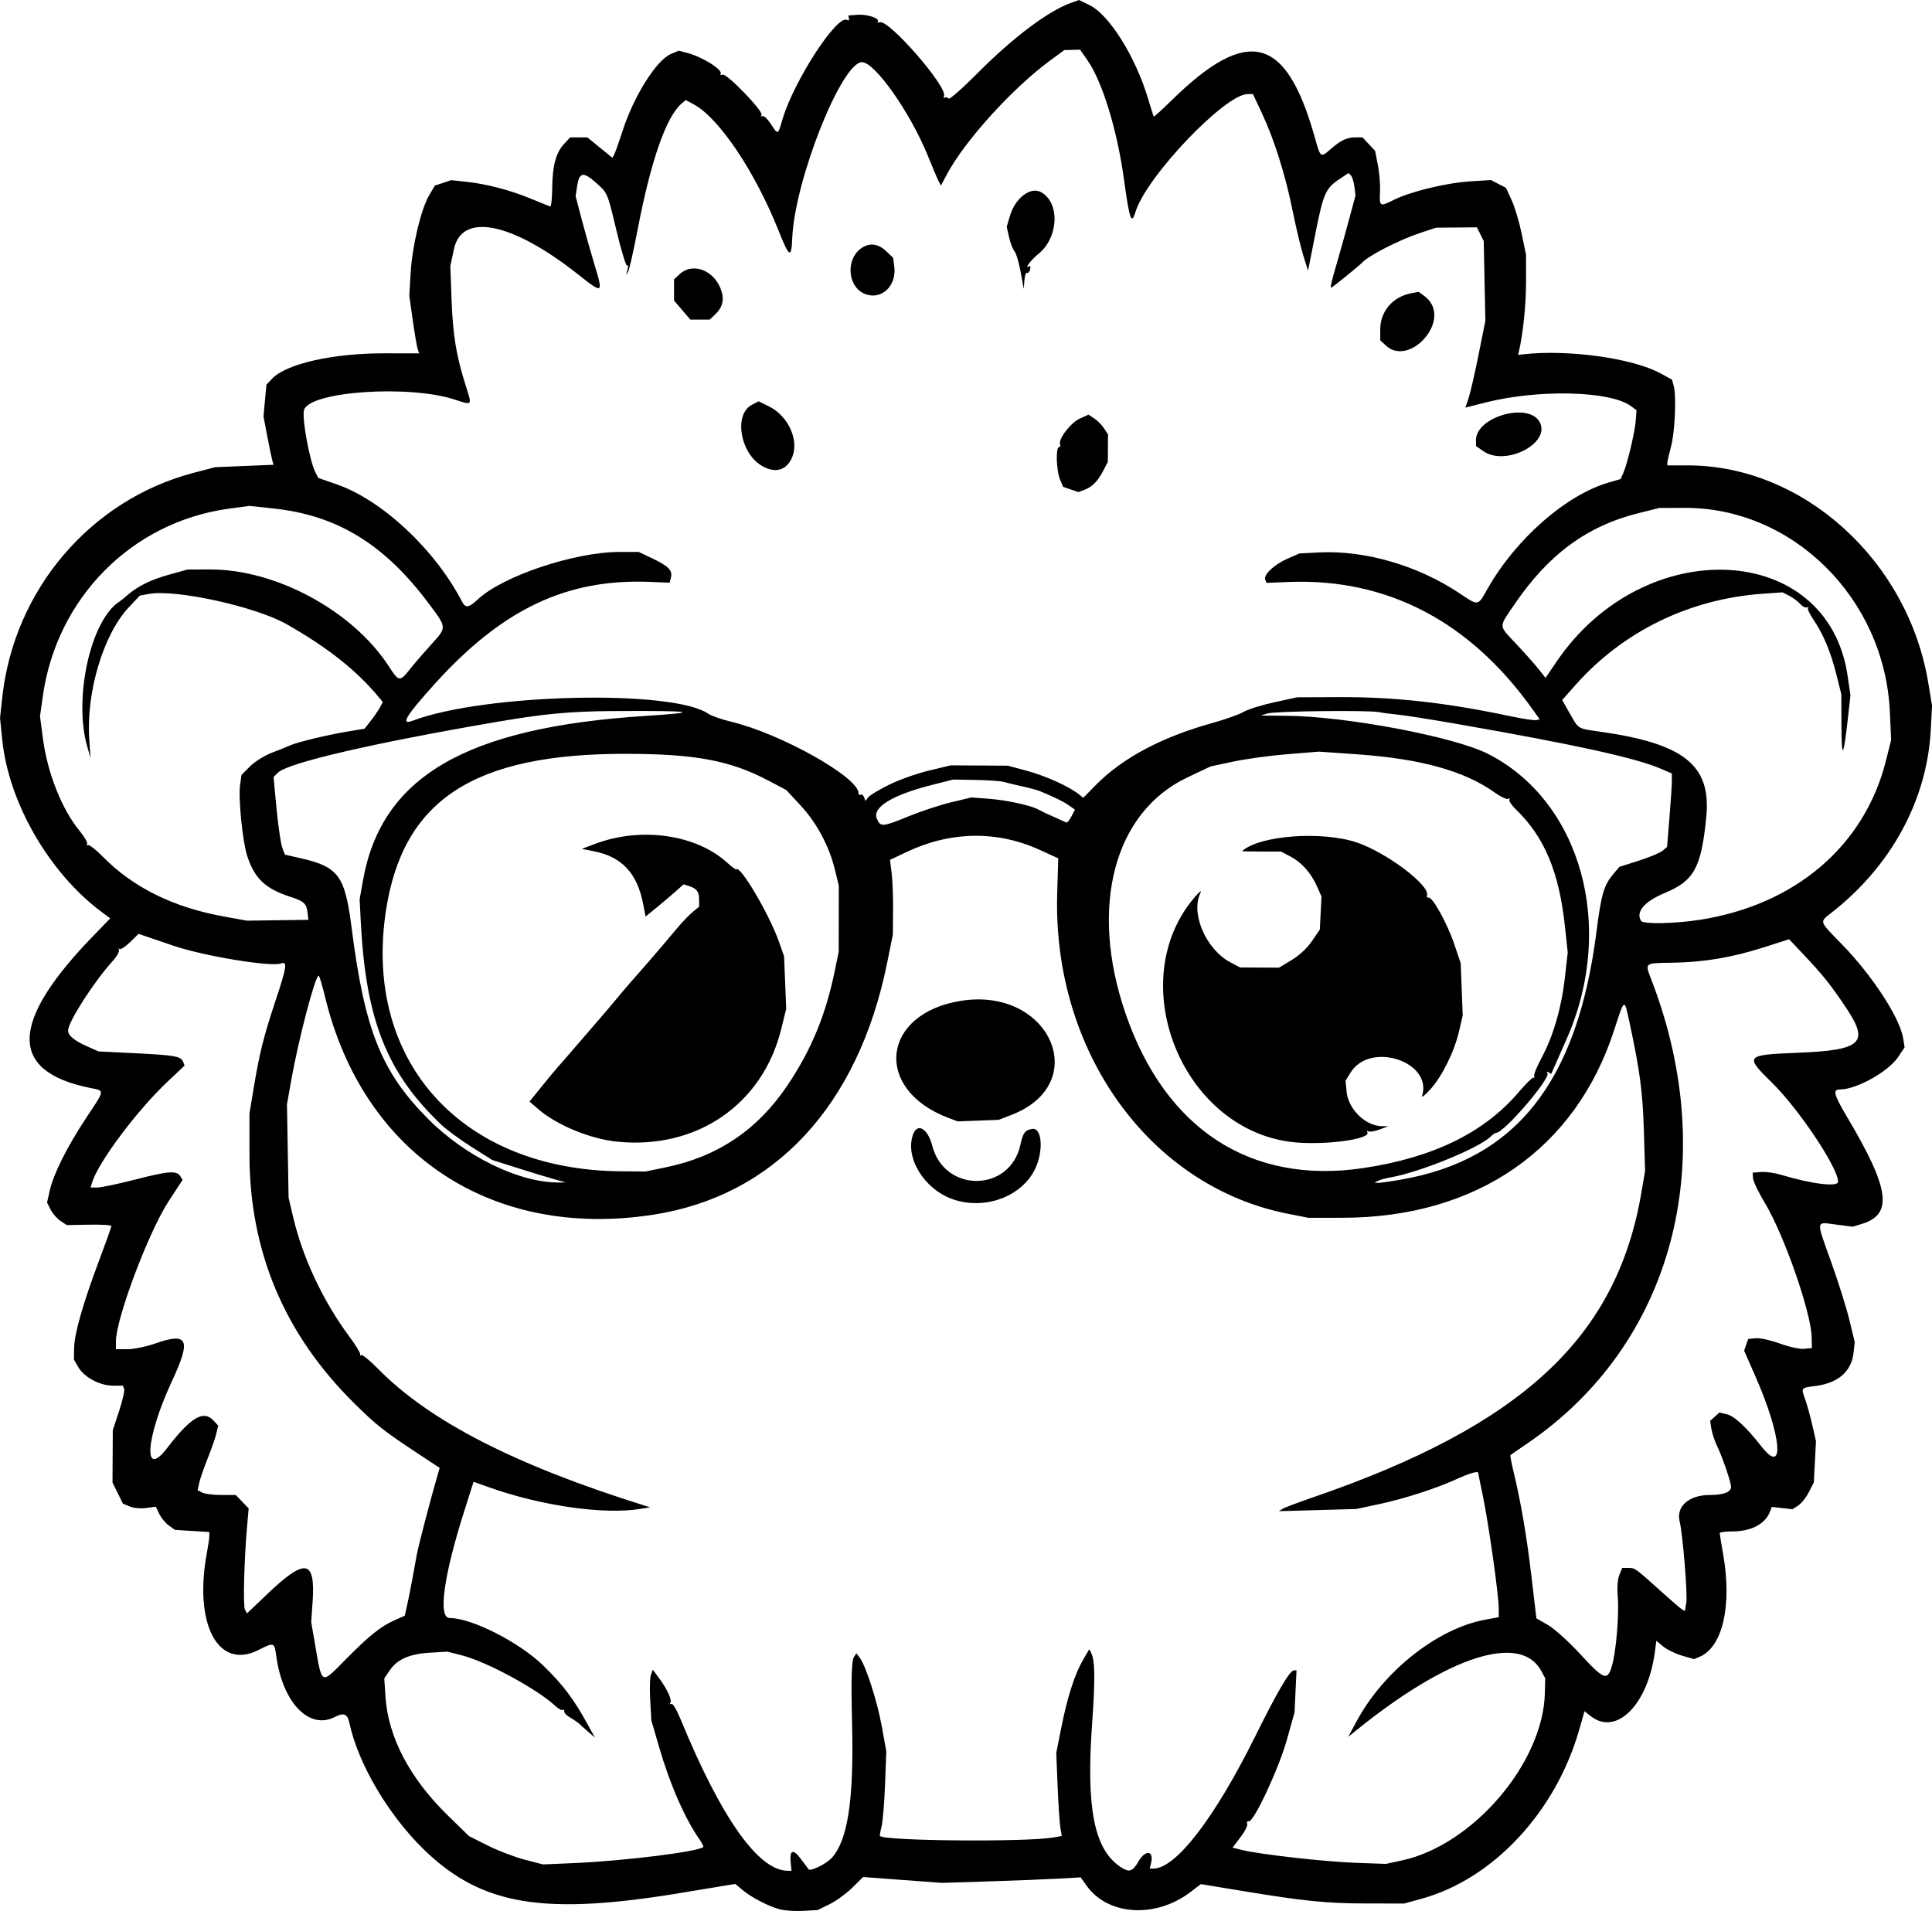 <?xml version="1.0" encoding="UTF-8" standalone="no"?>
<!-- Created with Inkscape (http://www.inkscape.org/) -->

<svg
   width="224.39mm"
   height="221.969mm"
   viewBox="0 0 224.39 221.969"
   version="1.1"
   id="svg1"
   xml:space="preserve"
   xmlns="http://www.w3.org/2000/svg"
   xmlns:svg="http://www.w3.org/2000/svg"><defs
     id="defs1" /><g
     id="layer1"
     transform="translate(37.263,19.506)"><path
       style="fill:#000000"
       d="m 53.392,202.289 c -1.313,-0.33 -3.357,-1.379 -4.405,-2.261 l -0.843,-0.709 -0.981,0.155 c -0.539,0.085 -2.767,0.455 -4.949,0.821 -16.324,2.741 -23.521,1.557 -30.247,-4.974 -4.119,-4 -7.644,-9.985 -8.642,-14.672 -0.231,-1.085 -0.649,-1.266 -1.687,-0.729 -2.991,1.547 -6.071,-1.646 -6.813,-7.064 -0.222,-1.62 -0.246,-1.629 -2.075,-0.706 -4.708,2.375 -7.549,-3.049 -5.966,-11.394 0.145,-0.767 0.264,-1.6 0.264,-1.852 v -0.458 l -2.002,-0.128 -2.002,-0.128 -0.71,-0.518 c -0.391,-0.285 -0.889,-0.889 -1.107,-1.344 l -0.397,-0.826 -1.117,0.15 c -0.641,0.086 -1.455,0.01 -1.908,-0.178 l -0.791,-0.328 -0.605,-1.229 -0.605,-1.229 0.017,-3.043 0.017,-3.043 0.73,-2.207 c 0.402,-1.214 0.666,-2.375 0.587,-2.58 l -0.143,-0.373 h -1.157 c -1.506,0 -3.33,-0.968 -4.006,-2.126 l -0.523,-0.896 0.019,-1.335 c 0.024,-1.664 1.023,-5.172 2.89,-10.144 0.791,-2.107 1.438,-3.925 1.438,-4.038 0,-0.114 -1.165,-0.186 -2.589,-0.16 l -2.589,0.046 -0.713,-0.466 c -0.392,-0.256 -0.908,-0.843 -1.147,-1.304 l -0.434,-0.839 0.31,-1.384 c 0.433,-1.933 2.027,-5.118 4.23,-8.447 2.247,-3.397 2.22,-3.125 0.352,-3.513 -9.362,-1.944 -9.219,-7.621 0.443,-17.604 l 2.005,-2.071 -0.926,-0.684 c -6.123,-4.525 -10.864,-12.704 -11.614,-20.036 l -0.261,-2.555 0.266,-2.431 c 1.365,-12.472 10.25,-22.894 22.193,-26.034 l 2.514,-0.661 3.395,-0.141 3.395,-0.141 -0.152,-0.559 c -0.084,-0.308 -0.345,-1.571 -0.581,-2.808 l -0.429,-2.249 0.17,-1.845 0.17,-1.845 0.678,-0.708 c 1.653,-1.726 7.039,-2.939 13.018,-2.932 l 4.054,0.005 -0.168,-0.438 c -0.092,-0.241 -0.353,-1.748 -0.578,-3.349 l -0.41,-2.911 0.157,-2.654 c 0.184,-3.122 1.201,-7.386 2.144,-8.996 l 0.668,-1.14 0.951,-0.314 0.951,-0.314 1.762,0.189 c 2.366,0.253 5.135,0.982 7.555,1.99 1.097,0.457 2.083,0.851 2.19,0.876 0.107,0.025 0.207,-0.967 0.223,-2.204 0.032,-2.588 0.437,-4.06 1.402,-5.093 l 0.679,-0.728 h 0.999 0.999 l 1.458,1.187 1.458,1.187 0.233,-0.46 c 0.128,-0.253 0.559,-1.472 0.958,-2.709 1.294,-4.015 3.928,-8.194 5.608,-8.896 l 0.908,-0.38 1.053,0.283 c 1.744,0.47 4.085,1.953 3.803,2.41 -0.077,0.124 0.024,0.163 0.224,0.086 0.475,-0.182 4.783,4.28 4.529,4.691 -0.105,0.171 -0.068,0.227 0.088,0.131 0.15,-0.093 0.587,0.305 0.971,0.885 0.878,1.327 0.833,1.343 1.359,-0.467 1.292,-4.444 6.38,-12.288 7.516,-11.586 0.168,0.104 0.264,0.031 0.222,-0.168 l -0.073,-0.35 1.026,-0.084 c 1.11,-0.091 2.628,0.399 2.396,0.773 -0.079,0.127 0.02,0.168 0.219,0.092 1.011,-0.388 7.867,7.468 7.47,8.559 -0.069,0.189 -0.016,0.277 0.118,0.194 0.134,-0.083 0.318,-0.03 0.408,0.117 0.091,0.147 1.617,-1.193 3.392,-2.978 4.094,-4.118 8.161,-7.18 10.798,-8.129 l 0.957,-0.345 1.221,0.591 c 2.291,1.109 5.359,6.011 6.801,10.867 0.324,1.091 0.622,2.024 0.663,2.073 0.04,0.049 0.946,-0.77 2.013,-1.819 8.89,-8.742 13.368,-7.605 16.686,4.234 0.674,2.405 0.665,2.398 1.847,1.371 1.191,-1.034 1.879,-1.362 2.862,-1.362 h 0.837 l 0.731,0.783 0.731,0.783 0.319,1.623 c 0.176,0.893 0.29,2.265 0.253,3.05 -0.084,1.822 -0.044,1.848 1.586,1.029 1.937,-0.973 6.103,-1.983 8.905,-2.16 l 2.392,-0.151 0.873,0.451 0.873,0.451 0.66,1.441 c 0.363,0.793 0.887,2.54 1.164,3.884 l 0.504,2.442 0.002,3.175 c 0.002,2.616 -0.346,6.002 -0.829,8.07 l -0.093,0.397 0.529,-0.062 c 5.201,-0.609 12.747,0.43 16.005,2.203 l 1.338,0.728 0.192,0.682 c 0.333,1.184 0.157,5.379 -0.297,7.07 -0.24,0.894 -0.437,1.757 -0.437,1.918 v 0.293 h 2.392 c 13.383,0 25.58,11.048 27.923,25.294 l 0.431,2.62 -0.144,2.778 c -0.423,8.158 -4.577,15.824 -11.514,21.25 -1.438,1.124 -1.496,0.937 1.127,3.621 3.564,3.646 6.802,8.602 7.178,10.983 l 0.167,1.056 -0.763,1.131 c -1.146,1.7 -4.794,3.734 -6.738,3.758 -0.885,0.011 -0.741,0.564 0.847,3.24 4.946,8.337 5.337,11.283 1.646,12.389 l -1.028,0.308 -1.911,-0.247 c -2.414,-0.311 -2.368,-0.644 -0.593,4.313 0.834,2.33 1.794,5.387 2.133,6.793 l 0.616,2.556 -0.139,1.231 c -0.243,2.159 -1.758,3.494 -4.367,3.848 -1.786,0.242 -1.739,0.182 -1.245,1.582 0.226,0.641 0.6,1.993 0.83,3.005 l 0.418,1.839 -0.126,2.394 -0.126,2.394 -0.572,1.121 c -0.315,0.616 -0.871,1.316 -1.236,1.555 l -0.663,0.435 -1.204,-0.136 -1.204,-0.136 -0.218,0.565 c -0.554,1.434 -2.19,2.285 -4.393,2.285 -0.791,0 -1.438,0.089 -1.438,0.198 2e-4,0.109 0.179,1.21 0.397,2.447 1.052,5.973 -0.062,10.805 -2.75,11.923 l -0.633,0.263 -1.4,-0.407 c -0.77,-0.224 -1.754,-0.705 -2.186,-1.068 l -0.786,-0.662 -0.189,1.391 c -0.825,6.074 -4.473,9.695 -7.427,7.372 l -0.729,-0.573 -0.629,2.191 c -2.734,9.524 -9.99,17.297 -18.277,19.582 l -2.036,0.562 -4.233,-0.005 c -4.744,-0.005 -7.31,-0.26 -14.456,-1.437 l -4.931,-0.812 -1.212,0.925 c -4.045,3.087 -9.609,2.733 -12.078,-0.77 l -0.661,-0.939 -2.646,0.148 c -1.455,0.082 -5.081,0.226 -8.058,0.32 l -5.412,0.172 -4.58,-0.34 -4.58,-0.34 -1.253,1.238 c -0.689,0.681 -1.877,1.544 -2.64,1.919 l -1.388,0.681 -1.655,0.091 c -0.91,0.05 -2.102,-0.021 -2.648,-0.159 z m 1.174,-5.518 c -0.135,-1.414 0.308,-1.552 1.177,-0.367 0.402,0.548 0.812,1.096 0.912,1.217 0.223,0.27 2.061,-0.639 2.682,-1.326 1.86,-2.056 2.573,-6.71 2.367,-15.43 -0.13,-5.474 -0.071,-7.484 0.232,-7.938 l 0.266,-0.397 0.379,0.495 c 0.711,0.931 2.04,5.057 2.567,7.971 l 0.526,2.91 -0.143,3.836 c -0.079,2.11 -0.26,4.309 -0.403,4.887 -0.143,0.578 -0.228,1.083 -0.189,1.122 0.577,0.577 16.922,0.718 20.099,0.173 l 1.017,-0.174 -0.161,-0.954 c -0.089,-0.524 -0.233,-2.695 -0.321,-4.823 l -0.159,-3.869 0.599,-3.01 c 0.701,-3.522 1.562,-6.183 2.538,-7.849 l 0.698,-1.191 0.195,0.37 c 0.477,0.903 0.509,3.006 0.128,8.373 -0.693,9.749 0.251,14.497 3.287,16.535 1.022,0.685 1.417,0.572 2.084,-0.596 0.839,-1.47 1.868,-1.3 1.464,0.241 l -0.145,0.555 h 0.433 c 2.617,0 7.141,-5.888 11.882,-15.466 2.53,-5.111 3.967,-7.553 4.444,-7.553 h 0.299 l -0.116,2.447 -0.117,2.447 -0.883,3.15 c -0.945,3.372 -3.852,9.601 -4.429,9.487 -0.176,-0.035 -0.259,0.097 -0.184,0.293 0.075,0.196 -0.277,0.897 -0.782,1.558 l -0.918,1.203 1.126,0.283 c 1.982,0.499 9.699,1.366 13.251,1.488 l 3.44,0.119 1.852,-0.4 c 8.252,-1.781 16.404,-11.322 16.602,-19.43 l 0.042,-1.72 -0.444,-0.834 c -2.38,-4.469 -10.746,-1.808 -21.434,6.818 l -1,0.807 0.973,-1.808 c 3.137,-5.828 9.373,-10.761 14.901,-11.789 l 1.605,-0.298 -1.8e-4,-1.078 c -2.6e-4,-1.486 -1.189,-9.872 -1.843,-13.006 -0.296,-1.417 -0.538,-2.616 -0.538,-2.666 0,-0.269 -0.947,0.002 -2.555,0.731 -2.462,1.117 -6.061,2.272 -9.087,2.916 l -2.514,0.535 -4.498,0.128 -4.498,0.128 0.417,-0.267 c 0.229,-0.147 1.777,-0.734 3.44,-1.305 24.372,-8.367 35.366,-18.551 38.243,-35.428 l 0.43,-2.525 -0.139,-4.661 c -0.134,-4.508 -0.462,-6.973 -1.685,-12.664 -0.591,-2.751 -0.56,-2.768 -1.755,0.934 -4.477,13.859 -15.972,21.817 -31.542,21.835 l -3.969,0.005 -2.376,-0.467 C 96.268,118.324 84.966,102.621 85.525,84.231 l 0.123,-4.039 -2.138,-0.978 c -4.947,-2.263 -10.366,-2.181 -15.461,0.234 l -1.946,0.922 0.19,1.498 c 0.105,0.824 0.18,2.775 0.168,4.336 l -0.022,2.838 -0.667,3.296 c -3.366,16.626 -13.124,27.107 -27.24,29.259 -18.717,2.853 -33.606,-7.046 -38.036,-25.287 -0.333,-1.371 -0.669,-2.492 -0.747,-2.492 -0.405,0 -2.347,7.405 -3.191,12.171 l -0.492,2.778 0.094,5.424 0.094,5.424 0.541,2.293 c 1.111,4.712 3.461,9.706 6.502,13.814 0.741,1.001 1.314,1.932 1.274,2.07 -0.04,0.138 0.029,0.188 0.153,0.111 0.124,-0.077 0.99,0.638 1.925,1.587 5.992,6.087 15.891,11.166 30.936,15.875 l 0.661,0.207 -1.191,0.192 c -4.21,0.677 -11.491,-0.37 -17.529,-2.521 l -1.786,-0.636 -1.072,3.368 c -2.411,7.578 -3.078,12.456 -1.703,12.456 2.552,0 8.041,2.784 10.845,5.501 2.298,2.226 3.519,3.838 5.151,6.802 l 0.874,1.587 -0.763,-0.659 c -0.42,-0.362 -0.884,-0.779 -1.031,-0.926 -0.147,-0.147 -0.624,-0.473 -1.058,-0.724 -0.435,-0.251 -0.758,-0.587 -0.718,-0.747 0.04,-0.16 -0.028,-0.229 -0.15,-0.153 -0.123,0.076 -0.525,-0.142 -0.893,-0.484 -2.12,-1.965 -7.958,-5.124 -10.831,-5.86 l -1.678,-0.43 -2.005,0.116 c -2.402,0.139 -3.838,0.767 -4.713,2.062 l -0.626,0.926 0.139,2.117 c 0.308,4.705 2.807,9.472 7.229,13.79 l 2.471,2.413 2.185,1.097 c 1.202,0.603 3.138,1.343 4.302,1.644 l 2.117,0.548 3.704,-0.161 c 5.769,-0.251 14.36,-1.323 14.897,-1.86 0.06,-0.06 -0.124,-0.444 -0.411,-0.853 -1.714,-2.446 -3.445,-6.395 -4.707,-10.737 l -0.909,-3.127 -0.13,-2.361 c -0.071,-1.299 -0.034,-2.621 0.084,-2.939 l 0.214,-0.578 0.675,0.901 c 0.982,1.311 1.58,2.593 1.369,2.934 -0.106,0.172 -0.066,0.225 0.097,0.124 0.168,-0.104 0.618,0.647 1.124,1.877 4.652,11.312 8.936,17.407 12.31,17.512 l 0.536,0.017 z m 18.851,-76.976 c -3.352,-1.159 -5.634,-4.9 -4.618,-7.572 0.512,-1.347 1.701,-0.626 2.208,1.339 1.426,5.527 9.056,5.444 10.247,-0.111 0.297,-1.383 0.534,-1.7 1.368,-1.83 1.127,-0.176 1.341,2.487 0.369,4.575 -1.523,3.27 -5.835,4.891 -9.574,3.599 z m -0.511,-9.45 c -8.79,-3.311 -7.813,-12.17 1.501,-13.612 10.305,-1.595 15.222,9.615 5.814,13.255 l -1.494,0.578 -2.381,0.089 -2.381,0.089 z M 2.877,173.248 c 2.725,-2.761 4.087,-3.852 5.688,-4.56 l 1.185,-0.524 0.279,-1.256 c 0.153,-0.691 0.403,-1.941 0.555,-2.777 0.152,-0.837 0.403,-2.206 0.558,-3.043 0.221,-1.195 1.545,-6.249 2.527,-9.646 l 0.131,-0.452 -2.197,-1.447 c -4.3,-2.833 -5.133,-3.487 -7.778,-6.108 -8.077,-8.005 -12.108,-17.603 -12.114,-28.847 l -0.002,-4.763 0.462,-2.778 c 0.709,-4.265 1.179,-6.149 2.591,-10.395 1.279,-3.847 1.38,-4.544 0.619,-4.251 -1.127,0.432 -8.96,-0.855 -12.469,-2.049 -1.29,-0.439 -2.735,-0.931 -3.212,-1.094 l -0.867,-0.296 -1.002,0.978 c -0.551,0.538 -1.102,0.886 -1.226,0.774 -0.123,-0.112 -0.146,-0.067 -0.051,0.099 0.095,0.167 -0.24,0.762 -0.746,1.323 -2.191,2.43 -5.163,7.066 -5.163,8.054 0,0.587 0.716,1.178 2.243,1.854 l 1.297,0.574 4.249,0.211 c 4.654,0.232 5.32,0.351 5.573,1.002 l 0.17,0.437 -1.968,1.852 c -3.539,3.331 -8.038,9.336 -8.77,11.708 l -0.184,0.595 h 0.8 c 0.44,0 2.442,-0.421 4.45,-0.936 3.838,-0.985 4.753,-1.049 5.18,-0.367 l 0.261,0.417 -1.627,2.49 c -2.334,3.573 -6.117,13.635 -6.117,16.271 v 0.911 h 1.328 c 0.735,0 2.173,-0.295 3.221,-0.661 3.836,-1.34 4.218,-0.495 1.967,4.349 -3.069,6.603 -3.424,11.512 -0.563,7.785 2.735,-3.564 4.202,-4.439 5.364,-3.202 l 0.562,0.598 -0.217,0.923 c -0.12,0.508 -0.575,1.816 -1.012,2.908 -0.437,1.091 -0.877,2.363 -0.977,2.826 l -0.182,0.842 0.529,0.283 c 0.291,0.156 1.288,0.283 2.216,0.283 h 1.688 l 0.747,0.78 0.747,0.78 -0.174,1.932 c -0.348,3.868 -0.494,9.402 -0.258,9.823 l 0.24,0.429 2.374,-2.26 c 4.45,-4.235 5.592,-4.005 5.235,1.053 l -0.156,2.215 0.451,2.612 c 0.824,4.769 0.644,4.681 3.545,1.742 z m 147.078,0.741 c 0.486,-1.677 0.844,-5.919 0.676,-8.007 -0.091,-1.131 -0.022,-2.059 0.19,-2.571 l 0.332,-0.802 h 0.721 c 0.762,0 0.79,0.02 3.906,2.832 1.096,0.989 2.14,1.885 2.321,1.991 l 0.329,0.193 0.164,-1.028 c 0.156,-0.975 -0.421,-7.969 -0.773,-9.372 -0.439,-1.749 1.069,-3.084 3.483,-3.084 1.605,0 2.484,-0.334 2.484,-0.944 0,-0.54 -0.99,-3.438 -1.618,-4.739 -0.282,-0.584 -0.58,-1.481 -0.662,-1.993 l -0.149,-0.931 0.535,-0.484 0.535,-0.484 0.798,0.175 c 0.924,0.203 2.27,1.442 4.105,3.78 2.733,3.482 2.329,-1.232 -0.696,-8.122 l -1.329,-3.026 0.237,-0.678 0.237,-0.678 0.878,-0.085 c 0.491,-0.047 1.725,0.224 2.797,0.615 1.099,0.401 2.304,0.663 2.821,0.614 l 0.902,-0.086 -0.033,-1.323 c -0.071,-2.861 -3.217,-11.867 -5.421,-15.517 -0.734,-1.215 -1.355,-2.507 -1.38,-2.871 l -0.045,-0.661 0.976,-0.081 c 0.537,-0.045 1.608,0.109 2.381,0.342 3.528,1.063 6.564,1.428 6.564,0.79 0,-1.624 -4.586,-8.484 -7.717,-11.543 -3.15,-3.078 -3.049,-3.196 2.954,-3.433 7.53,-0.297 8.435,-1.131 5.686,-5.238 -1.778,-2.657 -2.667,-3.77 -4.892,-6.128 l -1.72,-1.823 -2.879,0.921 c -3.744,1.198 -6.997,1.748 -10.68,1.805 -3.311,0.052 -3.21,-0.033 -2.417,2.031 8.123,21.147 2.434,42.337 -14.45,53.82 -1.019,0.693 -1.89,1.297 -1.937,1.343 -0.047,0.046 0.097,0.839 0.32,1.763 0.892,3.703 1.555,7.555 2.108,12.254 l 0.581,4.938 1.347,0.778 c 0.769,0.444 2.4,1.919 3.799,3.435 2.724,2.952 3.112,3.092 3.628,1.312 z M 27.133,117.47 c -0.728,-0.203 -2.652,-0.79 -4.276,-1.305 l -2.953,-0.936 -2.39,-1.511 c -1.314,-0.831 -2.903,-1.998 -3.529,-2.594 C 7.672,105.126 5.228,98.972 4.642,87.599 l -0.136,-2.646 0.389,-2.19 C 7.034,70.7 16.839,64.988 37.699,63.65 c 6.83,-0.438 5.568,-0.624 -3.82,-0.564 -4.892,0.031 -7.942,0.315 -13.361,1.243 C 6.023,66.811 -3.846,69.101 -4.996,70.251 l -0.489,0.489 0.112,1.286 c 0.319,3.666 0.678,6.389 0.926,7.025 l 0.278,0.712 1.772,0.403 c 4.469,1.016 5.196,2.01 5.983,8.174 1.507,11.812 3.44,16.638 8.846,22.092 4.351,4.39 10.641,7.451 15.23,7.413 l 0.794,-0.007 z m 98.356,0.032 c 13.332,-2.325 20.439,-11.342 22.665,-28.757 0.564,-4.415 0.858,-5.422 1.966,-6.735 l 0.698,-0.828 2.252,-0.717 c 1.239,-0.394 2.484,-0.915 2.768,-1.157 l 0.516,-0.44 0.279,-3.388 c 0.153,-1.863 0.279,-3.783 0.279,-4.267 v -0.879 l -1.281,-0.551 c -2.939,-1.264 -10.009,-2.816 -23.722,-5.208 -2.91,-0.507 -5.947,-0.986 -6.747,-1.064 -0.8,-0.078 -1.81,-0.212 -2.243,-0.298 -1.25,-0.248 -12.093,-0.124 -12.971,0.149 l -0.794,0.247 2.958,0.023 c 6.939,0.053 19.56,2.439 23.47,4.436 10.795,5.514 14.828,20.078 9.145,33.025 -0.255,0.582 -0.771,1.752 -1.146,2.599 l -0.682,1.541 -0.311,-0.192 c -0.194,-0.12 -0.241,-0.078 -0.124,0.111 0.377,0.609 -5.051,6.922 -5.951,6.922 -0.111,0 -0.382,0.18 -0.602,0.4 -1.362,1.362 -8.265,4.186 -11.676,4.776 -0.582,0.101 -1.237,0.283 -1.455,0.406 l -0.397,0.223 0.428,0.008 c 0.236,0.004 1.441,-0.168 2.678,-0.384 z m -85.376,-1.432 c 6.004,-1.239 10.656,-4.386 14.104,-9.541 2.769,-4.139 4.409,-8.112 5.467,-13.24 l 0.464,-2.249 0.005,-3.836 0.005,-3.836 -0.449,-1.852 c -0.665,-2.74 -2.108,-5.438 -3.999,-7.478 l -1.652,-1.782 -2.085,-1.099 c -4.417,-2.329 -8.471,-3.092 -16.504,-3.104 -17.744,-0.027 -25.969,5.36 -27.917,18.286 -2.625,17.416 8.769,30.042 27.256,30.203 l 2.91,0.025 z m -5.614,-2.96 c -3.174,-0.308 -7.069,-1.907 -9.261,-3.802 l -1.001,-0.865 1.494,-1.849 c 0.822,-1.017 1.653,-2.016 1.846,-2.219 0.194,-0.203 1.063,-1.203 1.931,-2.222 0.868,-1.019 2.058,-2.397 2.645,-3.064 0.586,-0.666 1.542,-1.791 2.124,-2.498 0.887,-1.078 2.216,-2.617 3.44,-3.984 0.512,-0.572 2.724,-3.167 3.704,-4.345 0.545,-0.655 1.333,-1.476 1.752,-1.824 l 0.762,-0.634 v -0.855 c 0,-0.902 -0.293,-1.272 -1.236,-1.56 l -0.574,-0.176 -0.881,0.79 c -0.485,0.435 -1.476,1.276 -2.204,1.87 l -1.323,1.079 -0.297,-1.528 c -0.679,-3.496 -2.464,-5.403 -5.653,-6.042 l -1.459,-0.292 1.579,-0.591 c 5.339,-2 11.738,-1.074 15.333,2.219 0.513,0.47 0.982,0.806 1.041,0.747 0.466,-0.466 3.835,5.258 4.936,8.384 l 0.605,1.72 0.124,3.055 0.124,3.055 -0.587,2.369 c -2.16,8.716 -9.766,13.955 -18.963,13.062 z m 86.558,3.06 c 8.125,-1.206 14.075,-4.118 18.101,-8.858 0.803,-0.946 1.564,-1.687 1.689,-1.647 0.126,0.04 0.16,-0.039 0.075,-0.175 -0.084,-0.136 0.317,-1.122 0.891,-2.189 1.337,-2.486 2.287,-5.791 2.688,-9.356 l 0.317,-2.82 -0.327,-3.057 c -0.671,-6.28 -2.388,-10.377 -5.673,-13.54 -0.515,-0.496 -0.864,-1.02 -0.774,-1.165 0.09,-0.145 0.031,-0.182 -0.131,-0.082 -0.161,0.1 -0.864,-0.227 -1.562,-0.725 -3.53,-2.522 -8.599,-3.931 -16.013,-4.45 l -4.426,-0.309 -3.649,0.297 c -2.007,0.163 -4.837,0.551 -6.29,0.861 l -2.641,0.564 -2.7,1.28 c -8.523,4.042 -11.409,15.035 -7.185,27.369 4.616,13.477 14.533,19.944 27.608,18.003 z m -8.463,-3.049 C 99.756,111.423 93.135,94.183 101.624,84.557 c 0.487,-0.552 0.703,-0.692 0.535,-0.348 -1.168,2.397 0.656,6.585 3.521,8.086 l 1.092,0.572 2.259,0.012 2.259,0.012 1.461,-0.885 c 0.912,-0.552 1.803,-1.385 2.368,-2.214 l 0.907,-1.328 0.097,-1.92 0.097,-1.92 -0.515,-1.158 c -0.7,-1.575 -1.773,-2.787 -3.079,-3.479 l -1.091,-0.578 -2.292,-0.006 c -1.261,-0.003 -2.273,-0.024 -2.249,-0.045 2.001,-1.828 9.252,-2.376 13.332,-1.008 3.418,1.147 8.543,5.008 8.145,6.137 -0.064,0.18 0.019,0.299 0.184,0.265 0.463,-0.097 2.182,3.022 2.998,5.438 l 0.733,2.172 0.118,3.043 0.118,3.043 -0.432,1.852 c -0.555,2.379 -1.971,5.233 -3.347,6.747 -0.595,0.655 -1.019,0.991 -0.942,0.747 1.263,-3.996 -6.035,-6.388 -8.301,-2.721 l -0.587,0.949 0.123,1.278 c 0.193,2.006 2.159,3.95 4.042,3.998 l 0.794,0.02 -1.023,0.375 c -0.563,0.206 -1.146,0.299 -1.298,0.205 -0.151,-0.093 -0.201,-0.05 -0.11,0.096 0.528,0.854 -5.378,1.598 -8.946,1.126 z m 47.493,-25.778 c 11.16,-1.72 19.222,-8.604 21.7,-18.527 l 0.594,-2.381 -0.153,-3.307 C 181.618,49.998 170.95,39.427 158.366,39.483 l -2.91,0.013 -2.381,0.592 c -6.036,1.502 -10.508,4.8 -14.509,10.7 -1.798,2.651 -1.827,2.269 0.354,4.589 0.946,1.006 2.08,2.286 2.521,2.844 l 0.801,1.014 1.256,-1.855 c 10.185,-15.043 31.568,-14.015 33.829,1.626 l 0.328,2.266 -0.319,2.844 c -0.499,4.444 -0.711,4.635 -0.726,0.655 l -0.014,-3.631 -0.567,-2.275 c -0.656,-2.632 -1.548,-4.764 -2.684,-6.415 -0.441,-0.64 -0.717,-1.258 -0.613,-1.373 0.103,-0.115 0.055,-0.133 -0.107,-0.04 -0.162,0.093 -0.519,-0.079 -0.793,-0.382 -0.274,-0.303 -0.851,-0.732 -1.282,-0.955 l -0.784,-0.405 -2.311,0.164 c -8.478,0.602 -16.176,4.347 -21.692,10.553 l -1.59,1.789 0.862,1.522 c 1.068,1.885 0.902,1.783 3.499,2.15 9.815,1.385 12.961,3.903 12.375,9.902 -0.575,5.891 -1.405,7.419 -4.79,8.828 -2.403,0.999 -3.433,2.205 -2.782,3.258 0.243,0.393 3.838,0.329 6.751,-0.119 z M -1.534,86.541 c -0.127,-1.097 -0.405,-1.36 -1.979,-1.87 -2.931,-0.951 -4.175,-2.124 -5.036,-4.749 -0.542,-1.653 -1.051,-6.75 -0.827,-8.282 l 0.167,-1.144 0.988,-0.988 c 0.558,-0.558 1.671,-1.251 2.561,-1.594 0.865,-0.334 1.811,-0.715 2.102,-0.846 0.809,-0.366 4.256,-1.199 6.57,-1.588 l 2.072,-0.348 0.734,-0.937 c 0.404,-0.515 0.879,-1.212 1.055,-1.549 l 0.321,-0.612 -0.349,-0.426 c -2.599,-3.173 -6.015,-5.89 -10.831,-8.619 -3.611,-2.045 -12.885,-4.08 -15.989,-3.507 l -1.046,0.193 -1.271,1.347 c -2.967,3.145 -4.985,9.887 -4.603,15.379 l 0.15,2.15 -0.382,-1.323 c -1.619,-5.611 0.386,-14.695 3.717,-16.844 0.149,-0.096 0.569,-0.435 0.933,-0.753 1.204,-1.052 2.752,-1.811 4.895,-2.403 l 2.117,-0.584 2.646,-0.004 c 7.635,-0.011 16.536,4.817 20.703,11.231 1.2,1.847 1.263,1.854 2.52,0.284 0.549,-0.685 1.648,-1.961 2.443,-2.834 1.8,-1.978 1.806,-1.895 -0.316,-4.732 C 7.377,43.7 1.917,40.354 -5.469,39.559 l -2.837,-0.305 -2.389,0.326 c -11.254,1.538 -19.998,10.364 -21.598,21.8 l -0.324,2.316 0.329,2.514 c 0.532,4.069 2.208,8.296 4.284,10.809 0.565,0.683 0.949,1.367 0.855,1.52 -0.095,0.153 -0.055,0.206 0.088,0.117 0.143,-0.089 0.906,0.497 1.695,1.301 3.549,3.617 8.218,5.928 14.134,6.996 l 2.646,0.478 3.572,-0.048 3.572,-0.048 z M 68.312,75.294 c 1.423,-0.583 3.633,-1.311 4.913,-1.617 l 2.326,-0.557 2.045,0.154 c 2.05,0.154 4.901,0.774 5.72,1.243 0.24,0.138 1.032,0.513 1.76,0.834 0.728,0.321 1.405,0.626 1.506,0.678 0.101,0.052 0.368,-0.263 0.593,-0.699 l 0.411,-0.794 -0.726,-0.509 c -0.64,-0.449 -1.57,-0.904 -3.372,-1.65 -0.291,-0.121 -1.184,-0.361 -1.984,-0.535 -0.8,-0.174 -1.757,-0.405 -2.126,-0.514 -0.369,-0.109 -1.857,-0.218 -3.307,-0.242 l -2.637,-0.044 -2.532,0.644 c -4.554,1.159 -6.867,2.581 -6.325,3.89 0.415,1.002 0.643,0.985 3.735,-0.283 z m -2.286,-3.663 c 1.164,-0.573 3.248,-1.311 4.63,-1.641 l 2.514,-0.599 3.307,0.019 3.307,0.019 1.984,0.529 c 2.465,0.657 5.21,1.901 6.43,2.915 l 0.351,0.291 1.438,-1.465 c 3.107,-3.164 7.682,-5.599 13.609,-7.241 1.455,-0.403 3.063,-0.977 3.572,-1.275 0.509,-0.298 2.117,-0.802 3.572,-1.119 l 2.646,-0.576 4.895,-0.02 c 6.471,-0.027 12.372,0.631 19.896,2.219 1.411,0.298 2.752,0.502 2.98,0.453 l 0.414,-0.088 -0.863,-1.208 C 133.436,52.658 123.838,47.65 112.444,48.092 l -2.616,0.102 -0.147,-0.382 c -0.217,-0.565 1.066,-1.762 2.613,-2.439 l 1.358,-0.594 2.285,-0.118 c 5.326,-0.274 11.502,1.523 16.316,4.748 2.213,1.482 2.111,1.497 3.217,-0.462 3.289,-5.828 9.126,-10.958 14.118,-12.409 l 1.373,-0.399 0.322,-0.728 c 0.469,-1.061 1.346,-4.776 1.443,-6.116 l 0.084,-1.156 -0.661,-0.484 C 149.733,25.885 141.421,25.687 135.251,27.251 l -2.322,0.589 0.358,-1.038 c 0.197,-0.571 0.72,-2.841 1.163,-5.045 l 0.805,-4.008 -0.096,-4.63 -0.096,-4.63 -0.394,-0.794 -0.394,-0.794 -2.374,0.02 -2.374,0.02 -1.852,0.612 c -2.42,0.799 -6.025,2.648 -6.747,3.46 -0.262,0.295 -3.469,2.899 -3.57,2.899 -0.147,0 3.8e-4,-0.643 0.665,-2.91 0.32,-1.091 0.935,-3.294 1.366,-4.895 l 0.784,-2.91 -0.131,-1.024 c -0.072,-0.563 -0.254,-1.148 -0.405,-1.299 l -0.275,-0.275 -1.063,0.703 c -1.596,1.056 -1.862,1.661 -2.788,6.332 l -0.851,4.294 -0.542,-1.72 c -0.298,-0.946 -0.86,-3.298 -1.249,-5.227 -0.841,-4.171 -2.13,-8.268 -3.564,-11.33 l -1.044,-2.229 h -0.615 c -2.636,0 -11.794,9.622 -13.032,13.692 -0.469,1.544 -0.686,0.932 -1.332,-3.77 -0.792,-5.758 -2.505,-11.351 -4.243,-13.852 l -0.854,-1.229 -0.916,0.026 -0.916,0.026 -1.564,1.143 c -4.415,3.227 -10.003,9.383 -12.087,13.313 l -0.679,1.28 -0.259,-0.486 c -0.143,-0.267 -0.69,-1.558 -1.217,-2.867 -2.035,-5.061 -6.184,-10.98 -7.695,-10.98 -2.378,0 -7.829,13.756 -8.099,20.44 -0.097,2.387 -0.343,2.263 -1.551,-0.781 -2.742,-6.907 -6.936,-13.171 -9.879,-14.756 l -0.936,-0.504 -0.432,0.359 c -1.83,1.519 -3.616,6.622 -5.187,14.821 -0.46,2.401 -0.947,4.544 -1.081,4.762 l -0.245,0.397 0.178,-0.661 c 0.098,-0.364 0.08,-0.568 -0.04,-0.454 -0.12,0.114 -0.654,-1.612 -1.187,-3.836 -1.144,-4.773 -1.053,-4.562 -2.522,-5.86 -1.394,-1.232 -1.862,-1.13 -2.1,0.456 l -0.178,1.184 0.681,2.602 c 0.375,1.431 1.042,3.792 1.482,5.247 1.07,3.536 1.051,3.549 -1.898,1.218 -7.645,-6.042 -13.479,-7.227 -14.396,-2.925 l -0.421,1.972 0.147,3.969 c 0.151,4.075 0.546,6.462 1.64,9.911 0.756,2.381 0.81,2.311 -1.254,1.633 -5.278,-1.735 -16.69,-0.979 -17.511,1.16 -0.305,0.796 0.61,5.904 1.303,7.272 l 0.335,0.661 2.187,0.764 c 5.26,1.838 11.385,7.577 14.503,13.59 0.413,0.797 0.784,0.749 1.837,-0.237 2.907,-2.725 11.254,-5.518 16.486,-5.517 l 2.207,2.09e-4 1.587,0.752 c 1.861,0.881 2.364,1.399 2.158,2.221 l -0.15,0.599 -2.265,-0.093 c -9.673,-0.399 -17.15,3.14 -25.01,11.837 -3.379,3.74 -4.043,4.845 -2.572,4.286 8.253,-3.138 30.177,-3.66 34.322,-0.817 0.364,0.25 1.554,0.667 2.646,0.928 5.784,1.384 14.817,6.45 14.817,8.311 0,0.175 0.107,0.252 0.237,0.171 0.13,-0.081 0.312,0.05 0.404,0.29 l 0.167,0.436 0.323,-0.427 c 0.178,-0.235 1.276,-0.895 2.44,-1.468 z m 21.074,-34.284 -0.887,-0.304 -0.37,-0.88 c -0.42,-0.998 -0.503,-3.73 -0.114,-3.73 0.141,0 0.198,-0.151 0.127,-0.336 -0.229,-0.597 1.245,-2.512 2.3,-2.988 l 1.003,-0.452 0.667,0.437 c 0.367,0.24 0.877,0.757 1.133,1.149 l 0.467,0.712 -0.012,1.599 -0.012,1.599 -0.555,1.058 c -0.641,1.223 -1.267,1.847 -2.2,2.193 l -0.661,0.246 z m -35.936,-2.781 c -2.501,-1.525 -3.196,-5.967 -1.102,-7.049 l 0.793,-0.41 1.233,0.613 c 2.188,1.088 3.467,3.886 2.67,5.842 -0.648,1.59 -2.009,1.97 -3.594,1.004 z m 83.853,-1.669 -0.852,-0.595 -0.005,-0.676 c -0.018,-2.728 6.135,-4.473 7.405,-2.1 1.313,2.453 -3.971,5.173 -6.549,3.371 z m -11.273,-12.224 -0.7,-0.649 9.9e-4,-1.269 c 0.002,-2.108 1.454,-3.796 3.619,-4.205 l 0.842,-0.159 0.667,0.489 c 1.449,1.063 1.54,2.953 0.224,4.663 -1.366,1.775 -3.418,2.274 -4.652,1.13 z m -81.774,-4.161 -0.947,-1.106 v -1.229 -1.229 l 0.624,-0.586 c 1.597,-1.5 4.201,-0.42 4.912,2.038 0.299,1.033 0.045,1.871 -0.807,2.664 l -0.595,0.555 h -1.12 -1.12 z m 21.146,-1.909 c -1.887,-0.818 -2.165,-3.853 -0.474,-5.183 0.976,-0.768 2.045,-0.681 3.013,0.245 l 0.814,0.778 0.132,1.008 c 0.301,2.301 -1.562,3.985 -3.485,3.152 z m 18.16,-2.541 c -0.198,-1.091 -0.519,-2.165 -0.713,-2.386 -0.194,-0.221 -0.476,-0.951 -0.626,-1.624 l -0.274,-1.223 0.385,-1.297 c 0.603,-2.03 2.367,-3.376 3.577,-2.729 2.247,1.203 2.082,5.285 -0.292,7.192 -0.874,0.702 -1.707,1.82 -1.057,1.418 0.13,-0.081 0.175,0.091 0.099,0.38 -0.076,0.29 -0.236,0.466 -0.356,0.392 -0.12,-0.074 -0.255,0.314 -0.301,0.863 l -0.082,0.998 z"
       id="path36" /></g></svg>
